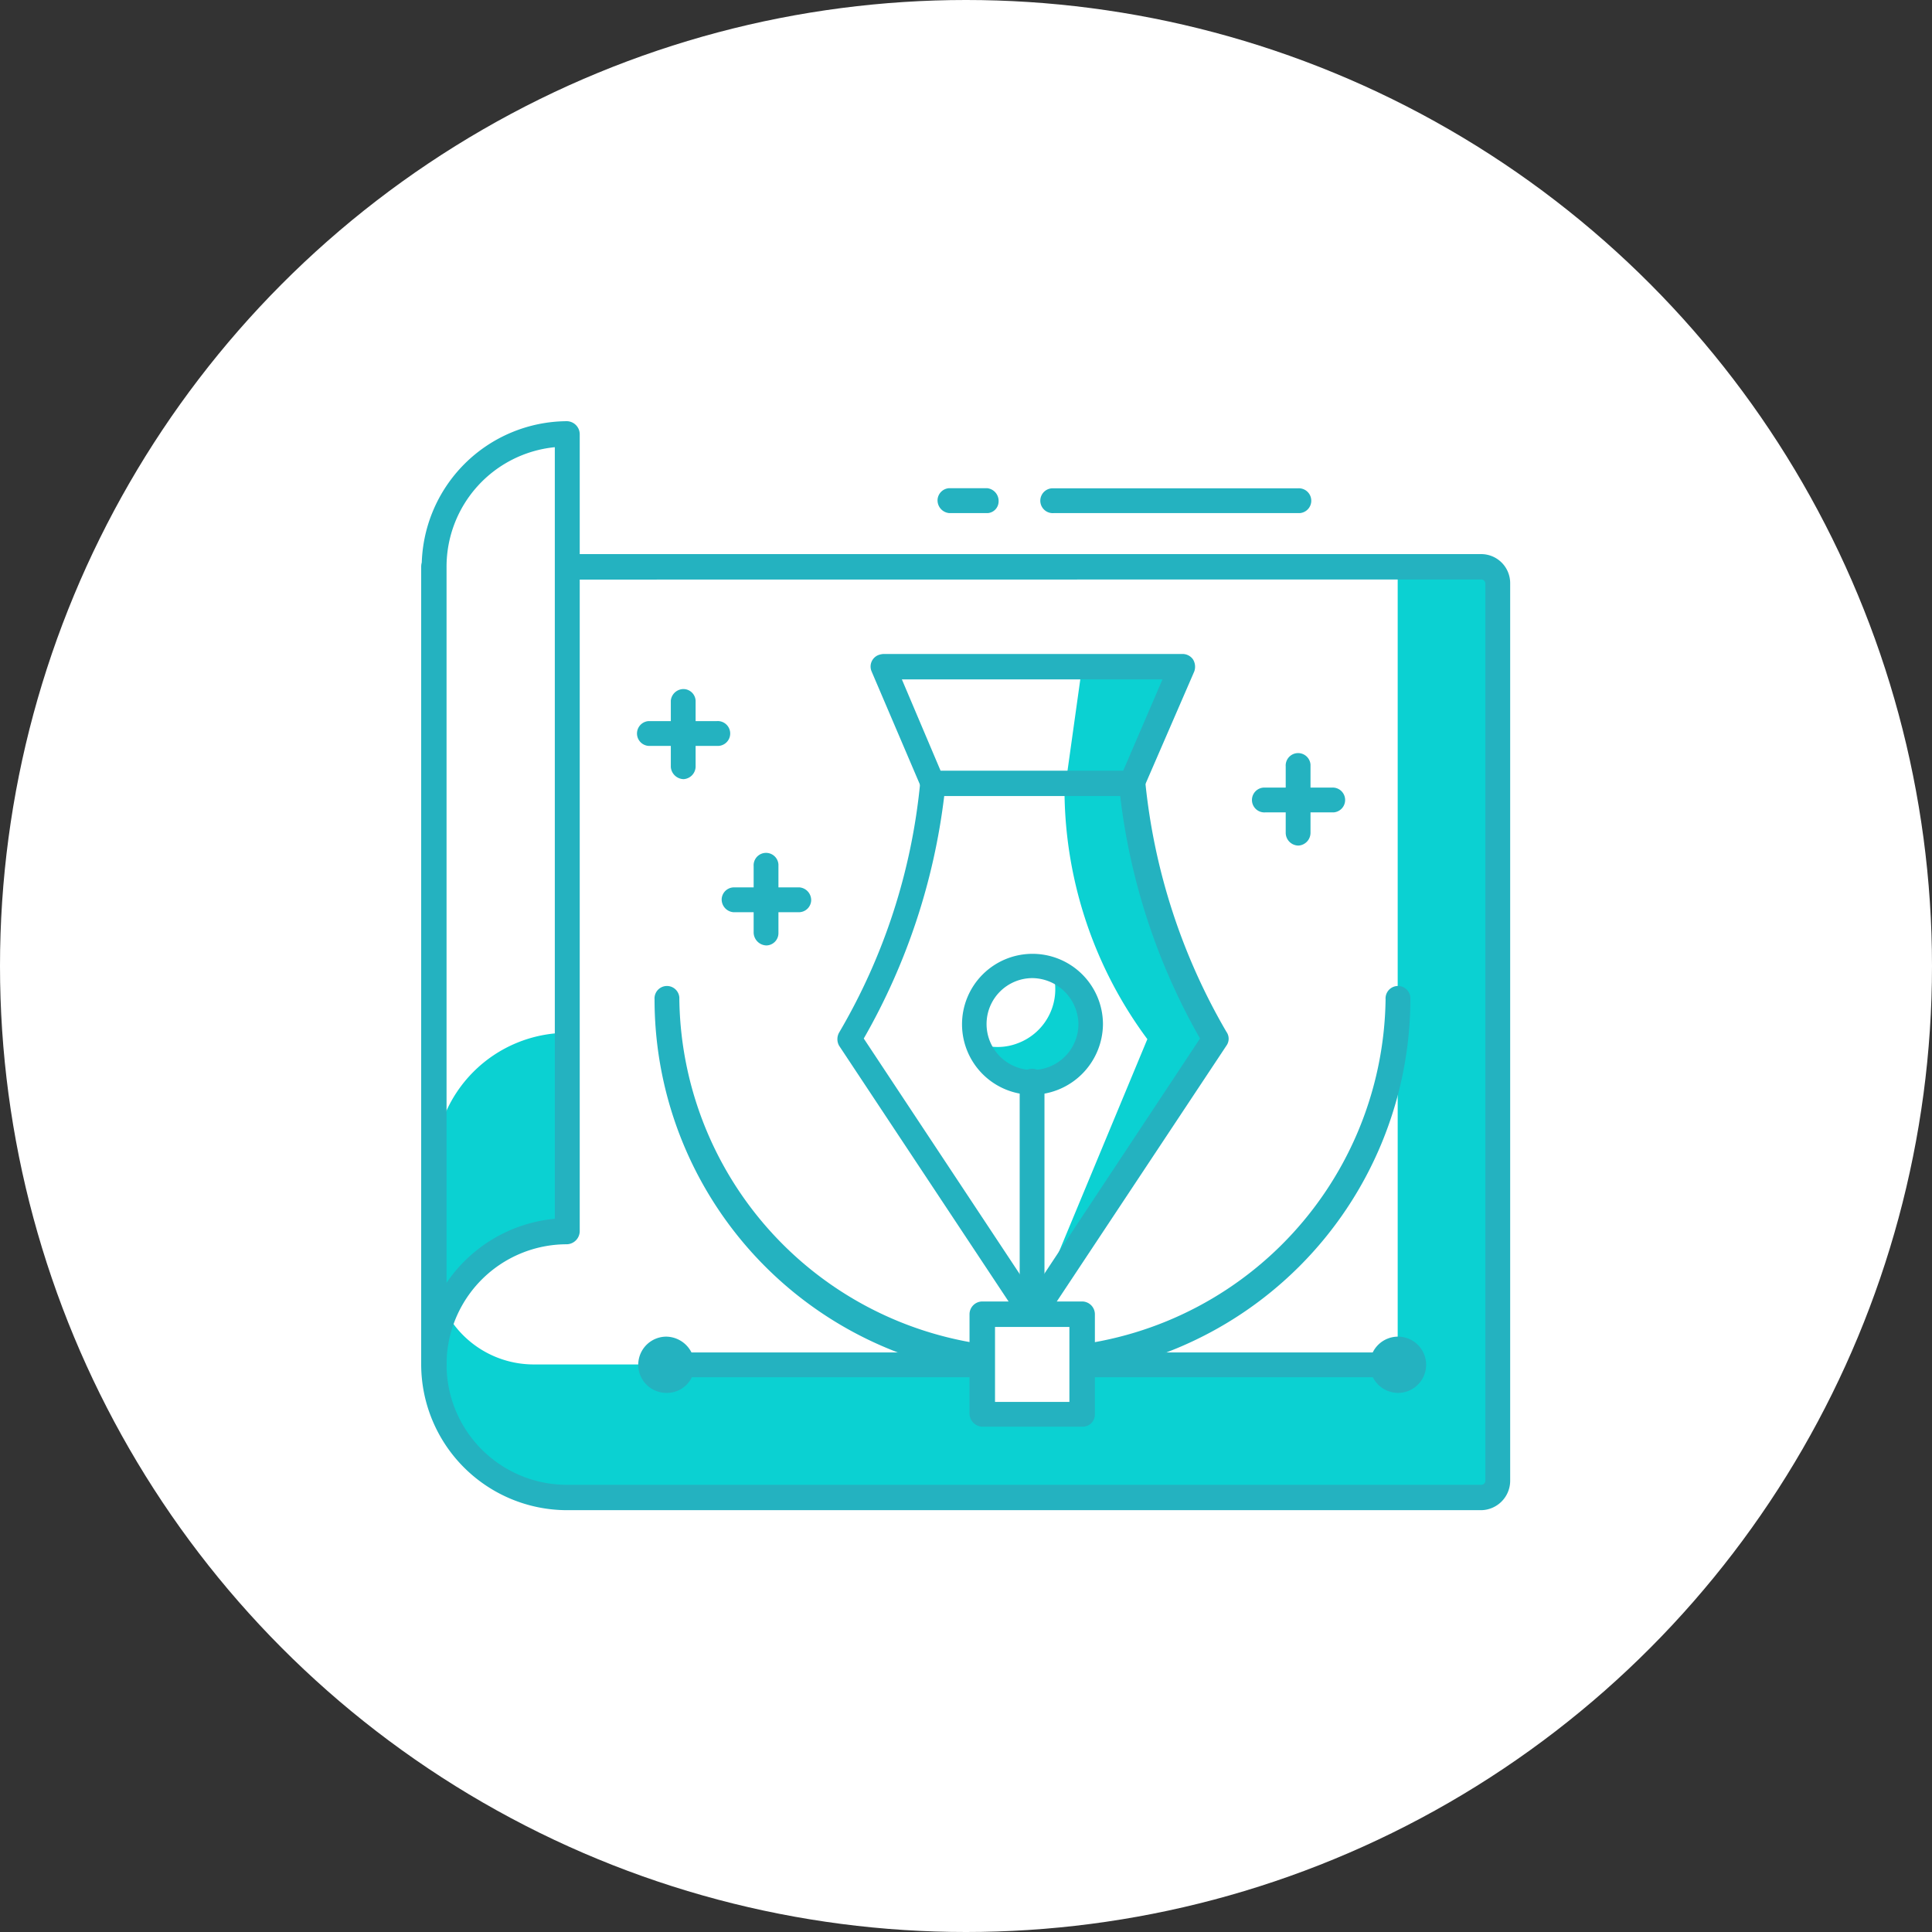 <svg xmlns="http://www.w3.org/2000/svg" xmlns:svgjs="http://svgjs.com/svgjs" xmlns:xlink="http://www.w3.org/1999/xlink" id="SvgjsSvg1001" width="288" height="288" version="1.1"><rect width="100%" height="100%" fill="#333333" stroke="none"/><g id="SvgjsG1008" transform="matrix(1,0,0,1,0,0)"><svg xmlns="http://www.w3.org/2000/svg" width="288" height="288" data-name="Layer 1" viewBox="0 0 301.6 301.6"><g fill="#000" class="color000 svgShape" data-name="Layer 2"><circle cx="150.8" cy="150.8" r="150.8" fill="#fff" class="colorfff svgShape" data-name="Layer 1-2"/></g><g fill="#000" class="color000 svgShape" data-name="Layer 2-2"><g fill="#000" class="color000 svgShape" data-name="layer 1-2-2"><path fill="#0bd1d2" d="M231.22,233.77H88.5A20.84,20.84,0,0,1,67.73,213V88.5H231.22a2.54,2.54,0,0,1,2.55,2.55V231.22A2.54,2.54,0,0,1,231.22,233.77Z" class="colora3d4ff svgShape"/><path fill="#fff" d="M218.19,213H83.31a15.59,15.59,0,0,1-15.58-15.57V88.5H218.19Z" class="colorfff svgShape"/><path fill="#24b2c0" d="M231.22,235.75H88.5A22.79,22.79,0,0,1,65.75,213.1V88.5a2,2,0,0,1,2-2H231.22a4.53,4.53,0,0,1,4.53,4.53h0V231.22A4.6,4.6,0,0,1,231.22,235.75ZM69.71,90.48V213A18.79,18.79,0,0,0,88.5,231.79H231.22a.65.65,0,0,0,.66-.67h0v-140a.64.64,0,0,0-.66-.66Z" class="color2b5185 svgShape"/><path fill="#0bd1d2" d="M67.83,213a20.76,20.76,0,0,1,20.76-20.76V67.83A20.76,20.76,0,0,0,67.83,88.59Z" class="colora3d4ff svgShape"/><path fill="#fff" d="M67.83,182a20.77,20.77,0,0,1,20.76-20.77V67.83A20.76,20.76,0,0,0,67.83,88.59Z" class="colorfff svgShape"/><path fill="#24b2c0" d="M67.83,215a2.07,2.07,0,0,1-2-2V88.5A22.8,22.8,0,0,1,88.5,65.75a2.05,2.05,0,0,1,2,2V192.24a2.07,2.07,0,0,1-2,2A18.78,18.78,0,0,0,69.71,213,1.91,1.91,0,0,1,67.83,215ZM86.61,69.81A18.75,18.75,0,0,0,69.71,88.5V200.26a23,23,0,0,1,16.9-10Z" class="color2b5185 svgShape"/><path fill="#0bd1d2" d="M176.76,122.29H145.61a98.45,98.45,0,0,1-12.94,39.93l28.51,43.14,28.51-43.14A97,97,0,0,1,176.76,122.29Z" class="colora3d4ff svgShape"/><path fill="#fff" d="M166.18,122.29H145.61a98.45,98.45,0,0,1-12.94,39.93l28.51,43.14,17.93-43.14A65.63,65.63,0,0,1,166.18,122.29Z" class="colorfff svgShape"/><path fill="#24b2c0" d="M161.18,207.24a2.06,2.06,0,0,1-1.6-.85L131,163.26a2.09,2.09,0,0,1,0-2.08,94.79,94.79,0,0,0,12.65-39,2,2,0,0,1,2-1.8h31.15a2,2,0,0,1,2,1.8,96.28,96.28,0,0,0,12.65,38.89,1.85,1.85,0,0,1,0,2.17l-28.51,43A2.37,2.37,0,0,1,161.18,207.24Zm-26.34-45.12,26.25,39.65,26.24-39.65a100,100,0,0,1-12.46-37.85H147.4A100.14,100.14,0,0,1,134.84,162.12Z" class="color2b5185 svgShape"/><path fill="#fff" d="M154.76,166.28a9.08,9.08,0,1,1,12.84,0A9.18,9.18,0,0,1,154.76,166.28Z" class="colorfff svgShape"/><path fill="#0bd1d2" d="M167.6,153.44a8,8,0,0,0-3.4-2.08,9,9,0,0,1-5.38,11.52,8.63,8.63,0,0,1-6.13,0A9.07,9.07,0,0,0,170,157.31c-.1-.19-.1-.38-.19-.57A11.32,11.32,0,0,0,167.6,153.44Z" class="colora3d4ff svgShape"/><path fill="#24b2c0" d="M161.18,170.9a11,11,0,1,1,11-11h0A11.11,11.11,0,0,1,161.18,170.9Zm0-18.21a7.17,7.17,0,1,0,7.17,7.17,7.28,7.28,0,0,0-7.17-7.17Z" class="color2b5185 svgShape"/><path fill="#24b2c0" d="M161.18,207.24a2.05,2.05,0,0,1-2-2V168.92a1.94,1.94,0,1,1,3.87-.28v36.62A2,2,0,0,1,161.18,207.24Z" class="color2b5185 svgShape"/><polygon fill="#0bd1d2" points="176.75 122.29 145.61 122.29 137.87 104.07 184.5 104.07 176.75 122.29" class="colora3d4ff svgShape"/><polygon fill="#fff" points="166.37 122.29 145.61 122.29 137.87 104.07 168.92 104.07 166.37 122.29" class="colorfff svgShape"/><path fill="#24b2c0" d="M176.76 124.18H145.61a1.94 1.94 0 01-1.8-1.23l-7.74-18.12a1.93 1.93 0 011-2.55 2.83 2.83 0 01.85-.19h46.72a2 2 0 011.6.85 2.2 2.2 0 01.19 1.89L178.55 123A1.89 1.89 0 01176.76 124.18zm-29.93-3.87h28.51l6.13-14.25H140.79zM218.19 215H104.07a2 2 0 01-1.79-2.07 1.93 1.93 0 011.79-1.8H218.19a1.94 1.94 0 01.29 3.87z" class="color2b5185 svgShape"/><path fill="#24b2c0" d="M104.07 217.44a4.39 4.39 0 01-.09-8.78 4.48 4.48 0 014.44 4.34h0a4.3 4.3 0 01-4.35 4.44zM218.19 217.44a4.39 4.39 0 10-4.34-4.44h0A4.41 4.41 0 00218.19 217.44zM161.18 215a59 59 0 01-59-59 1.94 1.94 0 113.87-.28V156a55.13 55.13 0 00110.25 0 1.94 1.94 0 113.87-.28V156A59.14 59.14 0 01161.18 215z" class="color2b5185 svgShape"/><rect width="15.57" height="15.57" x="153.35" y="205.26" fill="#fff" class="colorfff svgShape"/><path fill="#24b2c0" d="M168.92 222.72H153.35a2.07 2.07 0 01-2-2V205.17a2 2 0 012-2h15.57a2 2 0 012 2v15.67A1.91 1.91 0 01168.92 222.72zm-13.59-3.87h11.61v-11.7H155.33zM202.62 80.1H164.48a1.94 1.94 0 01-.28-3.87h38.42a1.94 1.94 0 11.28 3.87zM154.2 80.1h-6A2 2 0 01146.36 78a1.93 1.93 0 011.79-1.79h5.95a2 2 0 011.79 2.07A1.84 1.84 0 01154.2 80.1zM111.91 116.44H101.52a1.94 1.94 0 01-.28-3.87h10.67a1.94 1.94 0 01.28 3.87z" class="color2b5185 svgShape"/><path fill="#24b2c0" d="M106.72 121.63a2.05 2.05 0 01-2-1.89V109.36a2 2 0 012.08-1.79 1.92 1.92 0 011.79 1.79v10.38A2 2 0 01106.72 121.63zM124.84 142.4H114.46a2 2 0 01-1.8-2.08 1.93 1.93 0 011.8-1.79h10.38a2 2 0 011.79 2.07A1.93 1.93 0 01124.84 142.4z" class="color2b5185 svgShape"/><path fill="#24b2c0" d="M119.65 147.59a2.05 2.05 0 01-2-2V135.22a1.94 1.94 0 013.87-.28v10.67A1.92 1.92 0 01119.65 147.59zM207.9 126.82H197.52a1.94 1.94 0 11-.28-3.87H207.9a1.94 1.94 0 01.29 3.87z" class="color2b5185 svgShape"/><path fill="#24b2c0" d="M202.71,132a2,2,0,0,1-2-2V119.65a1.94,1.94,0,0,1,3.87-.29V130A2,2,0,0,1,202.71,132Z" class="color2b5185 svgShape"/></g></g></svg></g></svg>